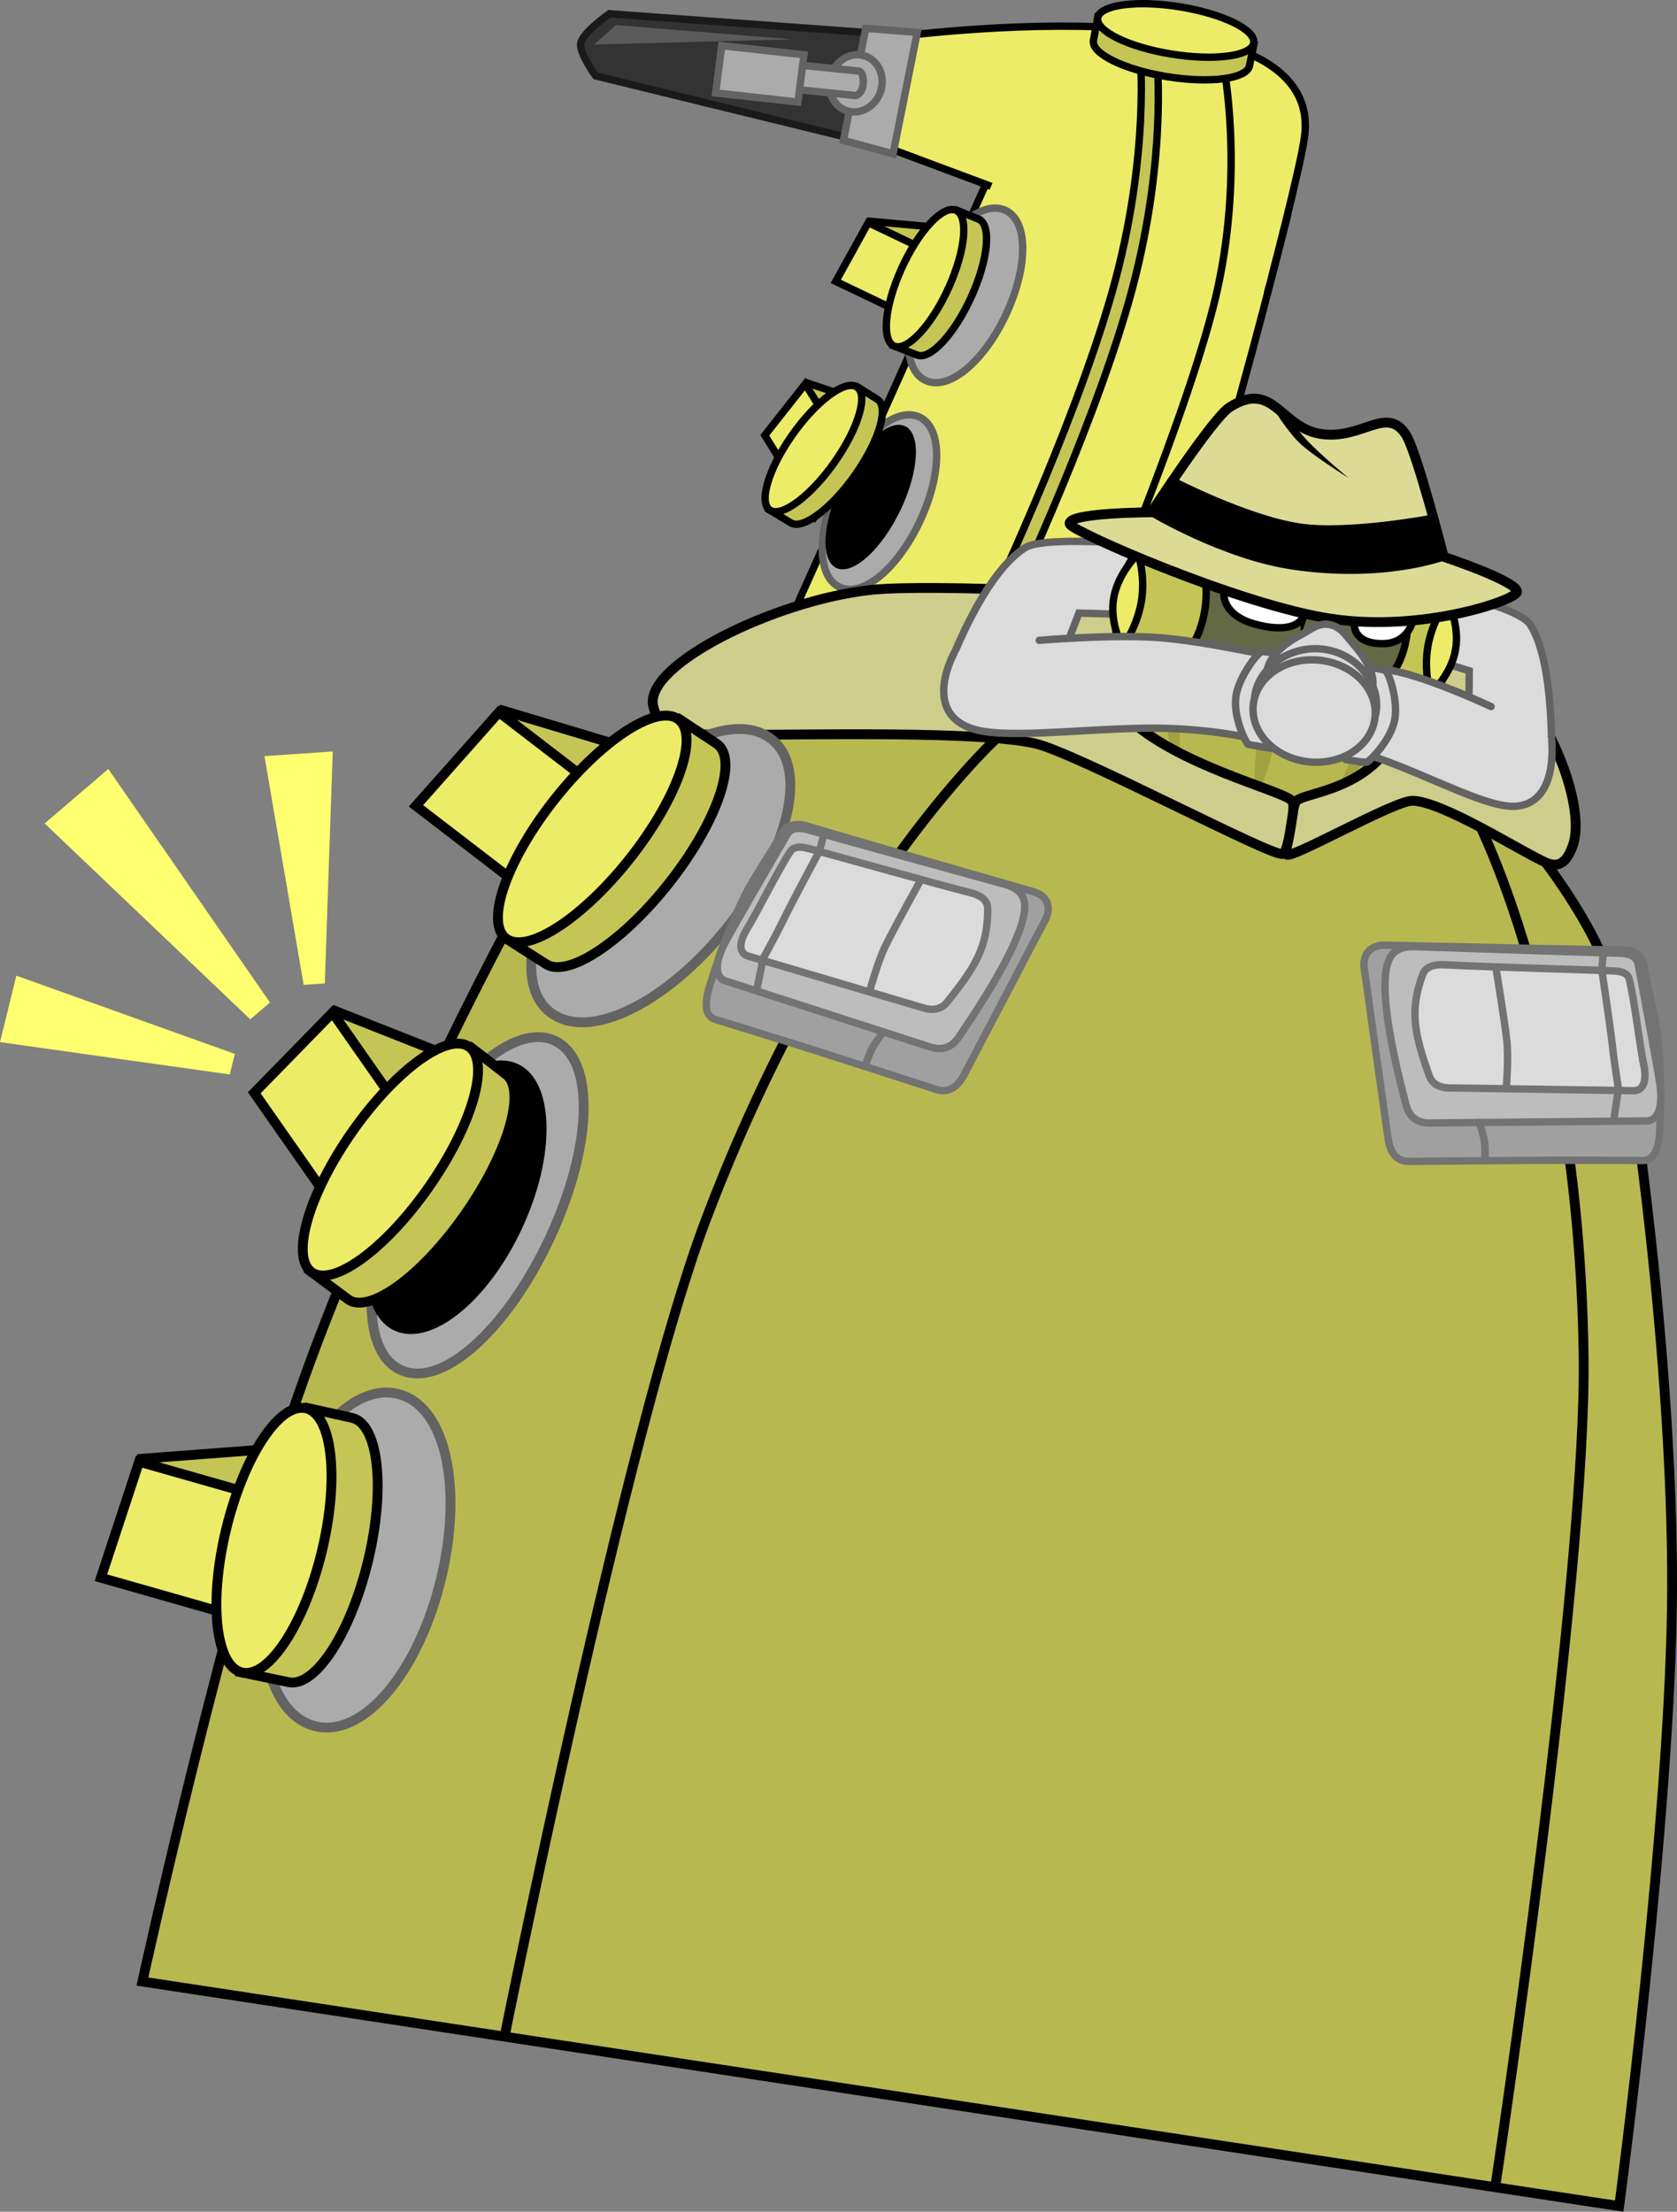 <svg viewBox="0,0,341.449,450.244" height="450.244" width="341.449" xmlns:xlink="http://www.w3.org/1999/xlink" xmlns="http://www.w3.org/2000/svg" version="1.1"><rect x="0" y="0" width="341.449" height="450.244" fill="#808080" stroke="none"/><g transform="translate(-143.43,64.851)"><g style="mix-blend-mode: normal" stroke-dashoffset="0" stroke-dasharray="" stroke-miterlimit="10" stroke-linejoin="miter" fill-rule="nonzero" data-paper-data="{&quot;isPaintingLayer&quot;:true}"><g stroke-linecap="butt" stroke-width="1.5" stroke="#000000"><path fill="#c5c556" d="M325.827,19.103l-6.636,11.945l-17.682,-9.818l6.143,-8.149z"></path><path fill="#ecec68" d="M299.15,23.764l8.236,-10.45l10.241,16.536l-8.236,10.45z"></path></g><g stroke-linecap="butt" stroke-width="2" stroke="#000000"><path fill="#c5c556" d="M248.782,155.614l-12.607,19.292l-36.378,-21.171l11.864,-12.791z"></path><path fill="#ecec68" d="M195.201,157.611l15.94,-16.32l21.797,31.17l-15.94,16.32z"></path></g><g stroke-linecap="butt" stroke-width="1.5" stroke="#000000"><path fill="#c5c556" d="M358.726,-16.364l-2.459,13.251l-40.398,-7.408l4.639,-9.284z"></path><path fill="#ecec68" d="M313.604,-7.566l6.608,-11.959l32.217,15.419l-6.608,11.959z"></path></g><path stroke-linecap="butt" stroke-width="1.5" stroke="#000000" fill="#ecec68" d="M252.211,177.57l96.905,-216.026l56.382,17.824c0,0 -4.414,17.4 -6.911,26.601c-8.547,31.495 -54.632,200.18 -54.632,200.18z"></path><path stroke-linecap="butt" stroke-width="1.5" stroke="#636363" fill="#ababab" d="M330.997,40.675c-4.336,9.628 -11.46,16.025 -16.357,14.114c-4.897,-1.911 -4.99,-11.123 -0.654,-20.751c4.336,-9.628 11.46,-16.025 16.357,-14.114c4.897,1.911 4.99,11.123 0.654,20.751z"></path><path stroke-linecap="butt" stroke-width="0" stroke="none" fill="#000000" d="M327.584,21.851c3.382,1.389 3.047,9.003 -0.748,17.005c-3.795,8.002 -9.613,13.363 -12.995,11.973c-3.382,-1.389 -3.047,-9.003 0.748,-17.005c3.795,-8.002 9.613,-13.363 12.995,-11.973z"></path><g stroke-linecap="butt" stroke-width="1.5" stroke="#000000"><path fill="#c5c556" d="M322.057,16.442c2.423,1.468 0.448,8.289 -4.412,15.234c-4.859,6.945 -10.763,11.385 -13.186,9.917c-0.55,-0.333 -4.367,-2.65 -4.367,-2.65c0,0 5.022,-7.215 8.779,-12.584c4.064,-5.808 9.27,-12.369 9.27,-12.369c0,0 3.519,2.212 3.916,2.453z"></path><path fill="#ecec68" d="M317.846,13.89c2.423,1.468 0.448,8.289 -4.412,15.234c-4.859,6.945 -10.763,11.385 -13.186,9.917c-2.423,-1.468 -0.448,-8.289 4.412,-15.234c4.859,-6.945 10.763,-11.385 13.186,-9.917z"></path></g><path stroke-linecap="butt" stroke-width="1.5" stroke="#000000" fill="#ecec68" d="M315.012,-38.187l7.178,-18.727c0,0 90.825,-13.174 86.883,19.667c-0.763,6.353 -7.421,31.394 -7.421,31.394z"></path><path stroke-linecap="butt" stroke-width="1.5" stroke="none" fill="#ecec68" d="M342.071,-19.482l5.846,-13.798l55.205,17.197c0,0 -1.098,5.734 -1.738,8.351c-0.588,2.404 -1.963,6.766 -1.963,6.766z"></path><g stroke-linecap="butt" stroke-width="1.5" stroke="#000000"><path fill="#c5c556" d="M344.405,59.301c0,0 17.525,-36.748 25.433,-64.612c7.908,-27.864 5.681,-49.28 5.681,-49.28l13.597,1.609c0,0 4.055,20.375 -1.112,44.624c-5.167,24.249 -26.186,73.057 -26.186,73.057z"></path><path fill="#ecec68" d="M347.87,61c0,0 17.525,-36.748 25.433,-64.612c7.908,-27.864 5.681,-49.28 5.681,-49.28l13.597,1.609c0,0 4.055,20.375 -1.112,44.624c-5.167,24.249 -26.186,73.057 -26.186,73.057z"></path></g><g stroke-linecap="butt" stroke-width="1.5"><path stroke="#1a1a1a" fill="#333333" d="M264.716,-49.4c0,0 -3.472,-4.719 -3.025,-6.744c0.481,-2.179 5.819,-5.904 5.819,-5.904l58.891,4.297l-3.121,22.675z"></path><path stroke="none" fill="#5a5a5a" d="M264.353,-55.781l4.484,-3.969l35.888,2.917z"></path></g><path stroke-linecap="butt" stroke-width="1.5" stroke="#636363" fill="#ababab" d="M315.164,-36.27l4.538,-22.805l10.486,0.816l-4.919,24.721z"></path><g stroke-linecap="butt" stroke-width="1.5" stroke="#000000"><path fill="#c5c556" d="M397.833,-51.464c-0.497,2.651 -8.012,3.645 -16.784,2.22c-8.773,-1.425 -15.481,-4.729 -14.984,-7.38c0.113,-0.601 0.899,-4.779 0.899,-4.779c0,0 9.103,1.458 15.885,2.559c7.336,1.191 15.866,3.064 15.866,3.064c0,0 -0.8,3.881 -0.882,4.315z"></path><path fill="#ecec68" d="M398.697,-56.071c-0.497,2.651 -8.012,3.645 -16.784,2.22c-8.773,-1.425 -15.481,-4.729 -14.984,-7.38c0.497,-2.651 8.012,-3.645 16.784,-2.22c8.773,1.425 15.481,4.729 14.984,7.38z"></path></g><g stroke-linecap="butt" stroke-width="1.5" stroke="#636363" fill="#ababab"><path d="M322.919,-46.963c-0.647,3.173 -3.52,5.33 -6.417,4.818c-2.897,-0.512 -4.722,-3.498 -4.075,-6.671c0.647,-3.173 3.52,-5.33 6.417,-4.818c2.897,0.512 4.722,3.498 4.076,6.671z"></path><path d="M297.202,-47.488l0.588,-4.982l20.518,2.096c0,0 0.984,0.148 0.889,2.411c-0.091,2.165 -1.477,2.571 -1.477,2.571z"></path><path d="M289.144,-45.93l1.229,-9.621l16.754,1.854l-1.229,9.621z"></path></g><g stroke-linecap="butt" stroke-width="2" stroke="#000000"><path fill="#c5c556" d="M242.489,226.778l0.181,24.702l-75.625,-1.175l5.146,-18.188z"></path><path fill="#ecec68" d="M163.981,256.332l7.771,-23.62l63.632,18.133l-7.771,23.62z"></path></g><g stroke-linecap="butt" stroke-width="2" stroke="#000000"><path fill="#c5c556" d="M312.809,99.863l-9.993,22.885l-69.382,-28.028l12.235,-14.97z"></path><path fill="#ecec68" d="M228.125,99.196l16.894,-19.052l51.327,39.422l-16.894,19.052z"></path></g><path stroke-linecap="round" stroke-width="2" stroke="#000000" fill="#b8b851" d="M172.427,338.54c0,0 17.342,-79.229 32.794,-122.432c15.453,-43.203 42.68,-95.64 51.839,-110.51c9.159,-14.87 34.092,-28.997 34.092,-28.997c0,0 56.837,-9.192 83.103,-5.199c26.713,4.061 75.857,29.365 75.857,29.365c0,0 18.807,20.776 22.406,37.586c3.599,16.81 11.483,74.584 11.362,120.118c-0.122,45.534 -10.77,125.78 -10.77,125.78z"></path><path stroke-linecap="round" stroke-width="2" stroke="#000000" fill="none" d="M246.316,348.981c0,0 24.674,-122.74 40.698,-165.169c26.448,-70.027 61.225,-100.166 61.225,-100.166"></path><path stroke-linecap="round" stroke-width="2" stroke="#000000" fill="none" d="M442.072,97.91c0,0 22.665,38.872 23.796,113.091c0.685,44.969 -17.888,168.636 -17.888,168.636"></path><g stroke-width="1.5" stroke="#737373"><path stroke-linecap="butt" fill="#a0a0a0" d="M481.381,164.986c-0.173,5.35 -1.965,6.412 -3.387,6.405c-4.715,-0.023 -15.641,-0.067 -22.108,-0.027c-6.701,0.041 -19.242,0.16 -25.477,0.22c-2.874,0.028 -4.004,-2.078 -4.368,-4.732c-0.651,-4.741 -1.718,-12.126 -2.687,-19.066c-0.916,-6.562 -1.742,-12.743 -2.145,-15.334c-0.448,-2.878 1.108,-4.957 4.232,-4.888c12.27,0.273 43.448,0.956 48.139,0.967c2.516,0.006 4.298,1.023 4.589,3.349c0.387,3.097 2.235,9.443 2.768,14.327c0.936,8.566 0.529,16.125 0.444,18.78z"></path><path stroke-linecap="butt" fill="#bdbdbd" d="M481.355,155.641c0.839,5.371 -0.662,7.68 -2.672,7.698c-9.702,0.091 -38.458,0.359 -44.212,0.413c-2.497,0.023 -4.105,-1.251 -4.707,-3.506c-2.992,-11.207 -5.632,-24.176 -3.659,-29.351c0.781,-2.319 2.815,-3.112 5.425,-3.025c10.374,0.347 36.077,1.202 41.503,1.332c1.939,0.046 3.61,0.468 3.943,2.246c1.028,5.497 3.705,19.878 4.379,24.191z"></path><path stroke-linecap="butt" fill="#dbdbdb" d="M478.088,151.832c0.829,3.791 -0.369,5.382 -2.047,5.354c-8.1,-0.137 -32.827,-0.488 -37.631,-0.569c-2.084,-0.035 -3.458,-0.964 -4.014,-2.561c-2.766,-7.936 -4.143,-12.825 -1.309,-20.49c0.596,-1.613 2.276,-2.128 4.458,-2.013c8.672,0.459 29.723,1.03 34.258,1.234c1.62,0.073 3.026,0.404 3.346,1.66c0.99,3.883 2.275,14.341 2.941,17.386z"></path><path stroke-linecap="round" fill="none" d="M448.006,132.142c0,0 1.703,10.32 2.21,14.701c0.414,3.578 -0.082,9.564 -0.082,9.564"></path><path stroke-linecap="round" fill="none" d="M444.604,163.657c0,0 0.811,2.268 1.039,3.71c0.228,1.443 0.138,3.734 0.138,3.734"></path><path stroke-linecap="round" fill="none" d="M469.928,128.539l-0.36,4.073c0,0 1.769,11.73 2.24,16.122c0.329,3.061 1.154,8.006 1.154,8.006l-0.956,6.459"></path></g><g stroke-linecap="butt" stroke-width="0" stroke="none"><path fill="#b8b851" d="M433.243,81.114c-1.936,11.032 -15.609,21.701 -34.391,18.846c-18.782,-2.855 -29.133,-17.177 -27.197,-28.209c1.936,-11.032 13.665,-4.56 32.447,-1.705c18.782,2.855 31.077,0.036 29.141,11.068z"></path><g fill="#a1a142"><path d="M399.506,85.794c1.124,-6.402 3.716,-11.344 3.716,-11.344c0,0 0.768,5.453 -0.355,11.855c-1.124,6.402 -3.716,11.344 -3.716,11.344c0,0 -0.768,-5.453 0.355,-11.855z"></path><g><path d="M381.322,81.444c1.124,-6.402 8.071,-10.682 8.071,-10.682c0,0 -4.384,4.67 -5.507,11.072c-1.124,6.402 1.435,12.127 1.435,12.127c0,0 -5.123,-6.115 -3.999,-12.517z"></path><path d="M413.501,98.246c0,0 4.384,-4.67 5.507,-11.072c1.124,-6.402 -1.435,-12.127 -1.435,-12.127c0,0 5.123,6.115 3.999,12.517c-1.124,6.402 -8.071,10.682 -8.071,10.682z"></path></g></g></g><path stroke-linecap="round" stroke-width="2" stroke="#000000" fill="#cece8c" d="M428.845,64.246c0,0 18.404,6.9 23.125,11.028c7.184,6.282 14.426,24.347 11.693,31.994c-1.165,3.261 -2.717,4.657 -5.391,3.51c-4.811,-2.062 -21.2,-12.608 -27.319,-12.611c-3.681,-0.002 -25.008,12.133 -25.544,10.936c-0.221,-0.493 0.301,-3.539 0.817,-6.312c0.401,-2.155 0.724,-4.152 1.181,-4.599c1.571,-1.539 11.036,-1.99 17.335,-9.06c2.803,-3.145 3.92,-9.559 3.92,-9.559z"></path><path stroke-linecap="round" stroke-width="2" stroke="#000000" fill="#cece8c" d="M369.699,70.611c0,0 -1.144,6.409 3.296,10.656c9.981,9.545 30.72,14.588 33.337,16.763c0.76,0.632 0.349,2.615 0.021,4.782c-0.421,2.788 -0.984,5.827 -1.753,6.17c-1.865,0.832 -42.32,-20.695 -50.487,-22.495c-13.576,-2.991 -55.889,-1.369 -67.726,-1.838c-6.58,-0.26 -9.233,-2.295 -9.976,-5.847c-1.743,-8.328 24.527,-21.298 44.011,-23.526c12.805,-1.464 57.527,1.232 57.527,1.232z"></path><path stroke-linecap="round" stroke-width="1.5" stroke="#636363" fill="#dbdbdb" d="M442.458,84.57l0.128,-12.86l-15.903,-4.894l0.557,-13.785c0,0 24.817,4.989 27.66,9.159c5.129,7.521 4.413,27.915 4.413,27.915"></path><g stroke-linecap="butt" stroke-width="1.5" stroke="#000000"><path fill="#c5c556" d="M427.045,55.613c0.334,0.06 3.192,-0.234 5.853,0.169c2.56,0.388 4.929,1.47 5.132,1.651c1.762,1.561 1.471,5.549 0.715,9.859c-0.801,4.563 -1.833,8.57 -4.374,9.173c-0.211,0.05 -2.801,0.057 -5.349,-0.333c-2.572,-0.395 -5.102,-1.187 -5.362,-1.233c-2.231,-0.395 -3.303,-4.934 -2.369,-10.259c0.935,-5.325 3.523,-9.423 5.753,-9.025z"></path><path fill="#ecec68" d="M439.782,67.448c-0.918,5.229 -5.13,8.94 -5.13,8.94c0,0 -1.391,-4.563 -0.474,-9.792c0.918,-5.229 3.945,-9.12 3.945,-9.12c0,0 2.576,4.743 1.659,9.972z"></path></g><path stroke-linecap="round" stroke-width="1.5" stroke="#636363" fill="#dbdbdb" d="M336.158,72.122c0,0 7.063,-19.957 16.057,-25.504c4.986,-3.075 36.319,0.44 36.319,0.44l-4.688,13.514l-20.738,-0.612l-4.837,12.475"></path><path stroke-linecap="butt" stroke-width="1.5" stroke="#000000" fill="#626944" d="M429.718,65.411c-2.039,11.618 -13.909,17.303 -27.996,15.162c-14.087,-2.141 -23.396,-11.047 -21.357,-22.665c2.039,-11.618 14.655,-21.549 28.741,-19.408c14.087,2.141 22.651,15.293 20.612,26.911z"></path><g stroke-linecap="butt" stroke-width="1.5" stroke="#000000"><path fill="#c5c556" d="M386.313,49.421c2.25,0.283 3.303,4.934 2.369,10.259c-0.935,5.325 -3.503,9.311 -5.753,9.025c-0.262,-0.033 -2.931,-0.031 -5.505,-0.419c-2.548,-0.384 -5.001,-1.158 -5.184,-1.268c-2.203,-1.324 -1.812,-5.428 -1.011,-9.991c0.756,-4.31 1.844,-8.177 4.048,-9.135c0.254,-0.111 2.871,-0.435 5.43,-0.045c2.661,0.406 5.27,1.531 5.607,1.573z"></path><path fill="#ecec68" d="M375.173,47.907c0,0 1.54,4.586 0.622,9.814c-0.918,5.229 -3.797,9.142 -3.797,9.142c0,0 -2.725,-4.766 -1.807,-9.994c0.918,-5.229 4.982,-8.962 4.982,-8.962z"></path></g><path stroke-linecap="butt" stroke-width="1.5" stroke="#000000" fill="#ffffff" d="M408.977,60.289c-0.763,2.19 -3.799,3.659 -10.2,1.864c-5.578,-1.564 -6.724,-5.262 -5.961,-7.451c0.763,-2.19 6.78,-1.578 9.967,-0.537c3.188,1.041 6.957,3.935 6.194,6.125z"></path><path stroke-linecap="butt" stroke-width="1.5" stroke="#000000" fill="#ffffff" d="M424.941,57.534c2.363,-0.198 6.432,0.724 6.292,3.009c-0.14,2.284 -1.95,5.533 -6.01,5.632c-4.66,0.114 -6.199,-2.051 -6.059,-4.336c0.14,-2.284 3.414,-4.107 5.777,-4.305z"></path><g stroke-linecap="round"><path stroke-width="2" stroke="#000000" fill="#dbdb95" d="M414.349,61.093c-18.659,-2.837 -52.452,-17.691 -53.099,-19.218c-1.015,-2.395 16.607,-2.429 16.607,-2.429c0,0 12.479,-19.168 15.885,-21.362c8.956,-5.772 10.361,4.151 18.637,5.409c8.276,1.258 13.322,-5.824 17.237,0.045c2.273,3.408 7.755,24.956 7.755,24.956c0,0 15.544,5.147 14.913,7.221c-0.507,1.666 -19.276,8.215 -37.935,5.378z"></path><path stroke-width="0" stroke="none" fill="#000000" d="M406.564,20.232c0,0 -0.106,1.255 2.948,4.514c3.054,3.259 8.528,7.732 8.528,7.732c0,0 -7.114,-4.464 -9.782,-6.931c-2.668,-2.467 -5.604,-7.297 -5.604,-7.297z"></path><path stroke-width="1.5" stroke="#000000" fill="#000000" d="M406.393,50.323c-14.003,-2.129 -28.536,-10.877 -28.536,-10.877c0,0 1.439,-2.211 3.474,-5.217c0.266,-0.393 0.826,-1.216 0.826,-1.216c0,0 14.961,7.776 25.832,9.428c9.832,1.495 27.05,-1.768 27.05,-1.768c0,0 0.551,1.087 0.74,1.785c0.944,3.485 1.593,6.035 1.593,6.035c0,0 -12.319,4.666 -30.979,1.829z"></path></g><path stroke-linecap="round" stroke-width="1.5" stroke="#636363" fill="#dbdbdb" d="M459.371,85.985c0,0 1.387,12.495 -7.12,13.283c-5.585,0.517 -16.293,-5.433 -27.215,-9.421c-9.16,-3.345 -16.777,-3.706 -16.777,-3.706l-2.576,-12.61l3.9,-4.03c0,0 11.979,0.742 19.363,2.613c7.384,1.872 18.083,6.877 18.083,6.877"></path><g stroke-linecap="butt" stroke-width="2"><path stroke="#636363" fill="#ababab" d="M292.507,122.69c-12.057,15.622 -27.998,24.349 -36.368,19.004c-8.37,-5.345 -4.763,-21.947 7.293,-37.57c12.057,-15.622 27.998,-24.349 36.368,-19.004c8.37,5.345 4.763,21.947 -7.293,37.57z"></path><g stroke="#000000"><path fill="#c5c556" d="M289.271,86.5c4.557,2.911 0.491,15.324 -9.083,27.726c-9.574,12.402 -21.029,20.097 -25.586,17.186c-1.034,-0.66 -8.213,-5.253 -8.213,-5.253c0,0 9.895,-12.886 17.296,-22.474c8.005,-10.371 18.224,-22.036 18.224,-22.036c0,0 6.615,4.374 7.361,4.85z"></path><path fill="#ecec68" d="M281.35,81.441c4.557,2.911 0.491,15.324 -9.083,27.726c-9.573,12.402 -21.029,20.097 -25.586,17.186c-4.557,-2.911 -0.491,-15.324 9.083,-27.726c9.573,-12.402 21.029,-20.097 25.586,-17.186z"></path></g></g><g stroke-linecap="butt" stroke-width="2"><path stroke="#636363" fill="#ababab" d="M233.284,256.314c-4.466,18.72 -15.407,32.375 -25.342,30.311c-9.935,-2.064 -13.634,-18.761 -9.168,-37.482c4.466,-18.72 15.407,-32.375 25.342,-30.311c9.935,2.064 13.634,18.761 9.168,37.482z"></path><g stroke="#000000"><path fill="#c5c556" d="M215.039,223.773c5.409,1.124 6.918,14.084 3.371,28.947c-3.548,14.862 -10.808,25.999 -16.218,24.875c-1.227,-0.255 -9.752,-2.033 -9.752,-2.033c0,0 3.638,-15.424 6.381,-26.914c2.966,-12.428 7.417,-26.829 7.417,-26.829c0,0 7.915,1.771 8.8,1.955z"></path><path fill="#ecec68" d="M205.636,221.819c5.409,1.124 6.918,14.084 3.371,28.947c-3.548,14.862 -10.808,25.999 -16.218,24.875c-5.409,-1.124 -6.918,-14.084 -3.371,-28.947c3.548,-14.862 10.808,-25.999 16.218,-24.875z"></path></g></g><path stroke-linecap="round" stroke-width="1.5" stroke="#636363" fill="#dbdbdb" d="M355.022,65.505c0,0 14.615,-1.244 24.089,-0.572c9.474,0.672 23.952,3.98 23.952,3.98l3.057,5.207l-7.943,11.325c0,0 -9.164,-2.21 -21.312,-2.054c-14.486,0.186 -29.478,2.34 -35.894,-0.037c-9.772,-3.62 -3.282,-15.234 -3.282,-15.234"></path><g stroke-linecap="butt" stroke-width="1.5" stroke="#636363" fill="#dbdbdb"><path d="M421.626,90.351c-0.433,-0.013 -3.657,-0.476 -4.145,-0.55c-0.74,-0.113 1.831,-4.748 2.644,-9.381c1.097,-6.252 0.35,-9.73 0.7,-9.677c0.686,0.104 4.063,0.671 4.607,0.857c0.762,0.26 2.672,6.067 1.994,9.93c-0.784,4.465 -5.4,8.834 -5.801,8.822z"></path><path d="M395.121,76.618c0.678,-3.862 4.474,-8.802 5.285,-8.823c0.579,-0.015 5.357,0.657 6.043,0.762c0.35,0.053 -3.275,2.866 -4.373,9.119c-0.813,4.634 1.768,10.052 1.028,9.94c-0.488,-0.074 -5.085,-0.8 -5.5,-0.916c-0.384,-0.107 -3.267,-5.616 -2.483,-10.081z"></path><g><path d="M412.066,73.825c-5.941,-0.903 -11.509,2.647 -10.668,-2.146c0.54,-3.074 3.702,-5.625 7.084,-7.405c1.89,-0.995 3.349,-2.33 5.479,-2.006c2.336,0.355 3.285,2.013 4.792,3.743c2.326,2.668 4.67,6.031 4.159,8.939c-0.841,4.793 -4.906,-0.222 -10.847,-1.125z"></path><g><path d="M411.17,78.934c-6.8,-1.034 -13.2,3.188 -12.207,-2.475c0.994,-5.662 7.439,-10.138 14.239,-9.105c6.8,1.034 11.38,7.186 10.386,12.848c-0.994,5.662 -5.618,-0.235 -12.418,-1.269z"></path><path d="M409.201,90.151c-6.8,-1.034 -11.507,-6.462 -10.513,-12.125c0.994,-5.662 7.312,-9.415 14.112,-8.381c6.8,1.034 11.507,6.462 10.513,12.125c-0.994,5.662 -7.312,9.415 -14.112,8.381z"></path></g></g></g><g stroke-linecap="butt"><path stroke-width="2" stroke="#636363" fill="#ababab" d="M255.212,187.53c-8.722,18.478 -21.959,30.481 -30.329,26.442c-8.37,-4.039 -7.466,-21.994 1.255,-40.472c8.722,-18.478 21.959,-30.481 30.329,-26.442c8.37,4.039 7.466,21.994 -1.255,40.472z"></path><path stroke-width="0" stroke="none" fill="#000000" d="M250.216,184.127c-6.658,15.103 -18.289,24.996 -25.979,22.098c-7.69,-2.898 -8.526,-17.491 -1.868,-32.594c6.658,-15.103 18.289,-24.996 25.979,-22.098c7.69,2.898 8.526,17.491 1.868,32.594z"></path></g><g stroke-linecap="butt" stroke-width="2" stroke="#000000"><path fill="#c5c556" d="M246.416,153.831c4.259,3.177 0.508,16.002 -8.378,28.645c-8.886,12.643 -19.543,20.318 -23.802,17.141c-0.966,-0.721 -7.676,-5.733 -7.676,-5.733c0,0 9.184,-13.138 16.054,-22.913c7.431,-10.573 16.922,-22.428 16.922,-22.428c0,0 6.183,4.767 6.881,5.287z"></path><path fill="#ecec68" d="M239.012,148.309c4.259,3.177 0.508,16.002 -8.378,28.645c-8.886,12.643 -19.543,20.318 -23.802,17.141c-4.259,-3.177 -0.508,-16.002 8.378,-28.645c8.886,-12.643 19.543,-20.318 23.802,-17.141z"></path></g><g stroke-width="1.5" stroke="#737373"><path stroke-linecap="butt" fill="#a0a0a0" d="M288.007,135.589c0.826,-2.542 3.025,-9.829 6.841,-17.672c2.175,-4.471 6.098,-9.941 7.523,-12.762c1.071,-2.119 3.108,-2.556 5.495,-1.816c4.451,1.379 34.242,9.965 45.968,13.34c2.985,0.859 3.75,3.291 2.341,5.887c-1.269,2.337 -4.164,7.952 -7.277,13.902c-3.291,6.292 -6.828,12.978 -9.066,17.279c-1.253,2.408 -3.044,4.07 -5.759,3.193c-5.889,-1.904 -17.738,-5.731 -24.077,-7.754c-6.118,-1.953 -16.49,-5.146 -20.968,-6.521c-1.35,-0.415 -2.686,-1.951 -1.021,-7.075z"></path><path stroke-linecap="butt" fill="#bdbdbd" d="M291.226,126.737c2.114,-3.89 9.568,-16.731 12.422,-21.637c0.923,-1.587 2.652,-1.492 4.506,-0.962c5.188,1.484 29.848,8.285 39.801,11.028c2.504,0.69 4.162,2.044 4.109,4.474c0.101,5.49 -6.836,17.003 -13.504,26.742c-1.342,1.96 -3.302,2.691 -5.661,1.93c-5.437,-1.755 -32.606,-10.526 -41.773,-13.485c-1.899,-0.613 -2.533,-3.246 0.099,-8.089z"></path><path stroke-linecap="butt" fill="#dbdbdb" d="M295.626,124.094c1.672,-2.689 6.466,-12.223 8.732,-15.611c0.733,-1.096 2.179,-0.993 3.74,-0.583c4.368,1.15 24.521,6.842 32.899,8.975c2.108,0.537 3.524,1.522 3.538,3.229c0.066,8.107 -2.911,12.333 -8.247,19.038c-1.074,1.349 -2.693,1.823 -4.681,1.239c-4.582,-1.346 -28.145,-8.336 -35.87,-10.605c-1.601,-0.47 -2.193,-2.333 -0.111,-5.682z"></path><path stroke-linecap="round" fill="none" d="M320.563,136.71c0,0 1.577,-5.822 3.192,-9.092c1.979,-4.004 7.121,-13.283 7.121,-13.283"></path><path stroke-linecap="round" fill="none" d="M319.665,151.929c0,0 0.698,-2.199 1.408,-3.499c0.709,-1.3 2.254,-3.21 2.254,-3.21"></path><path stroke-linecap="round" fill="none" d="M297.505,136.672l1.302,-6.407c0,0 2.473,-4.443 3.831,-7.248c1.949,-4.025 7.636,-14.621 7.636,-14.621l1.051,-3.968"></path></g><g stroke-linecap="butt" stroke-width="1.5"><path stroke="#636363" fill="#ababab" d="M348.519,-1.399c-4.336,9.628 -11.46,16.025 -16.357,14.114c-4.897,-1.911 -4.99,-11.123 -0.654,-20.751c4.336,-9.628 11.46,-16.025 16.357,-14.114c4.897,1.911 4.99,11.123 0.654,20.751z"></path><g stroke="#000000"><path fill="#c5c556" d="M342.649,-20.252c2.666,1.041 2.037,8.08 -1.407,15.723c-3.443,7.643 -8.397,12.996 -11.063,11.955c-0.605,-0.236 -4.806,-1.879 -4.806,-1.879c0,0 3.551,-7.935 6.213,-13.845c2.879,-6.391 6.738,-13.715 6.738,-13.715c0,0 3.888,1.589 4.325,1.76z"></path><path fill="#ecec68" d="M338.014,-22.06c2.666,1.041 2.037,8.08 -1.407,15.723c-3.443,7.643 -8.397,12.996 -11.063,11.955c-2.666,-1.041 -2.037,-8.08 1.407,-15.723c3.443,-7.643 8.397,-12.996 11.063,-11.955z"></path></g></g><g stroke-linecap="butt" stroke-width="0" stroke="none" fill="#ffff70"><path d="M197.278,89.078l13.901,-0.947l-1.622,47.219l-4.299,0.293z"></path><path d="M152.525,102.78l12.954,-11.089l32.916,47.539l-4.006,3.429z"></path><path d="M143.43,147.298l3.332,-13.529l44.482,15.927l-1.03,4.184z"></path></g></g></g></svg><!--rotationCenter:176.569675:244.85134438269-->